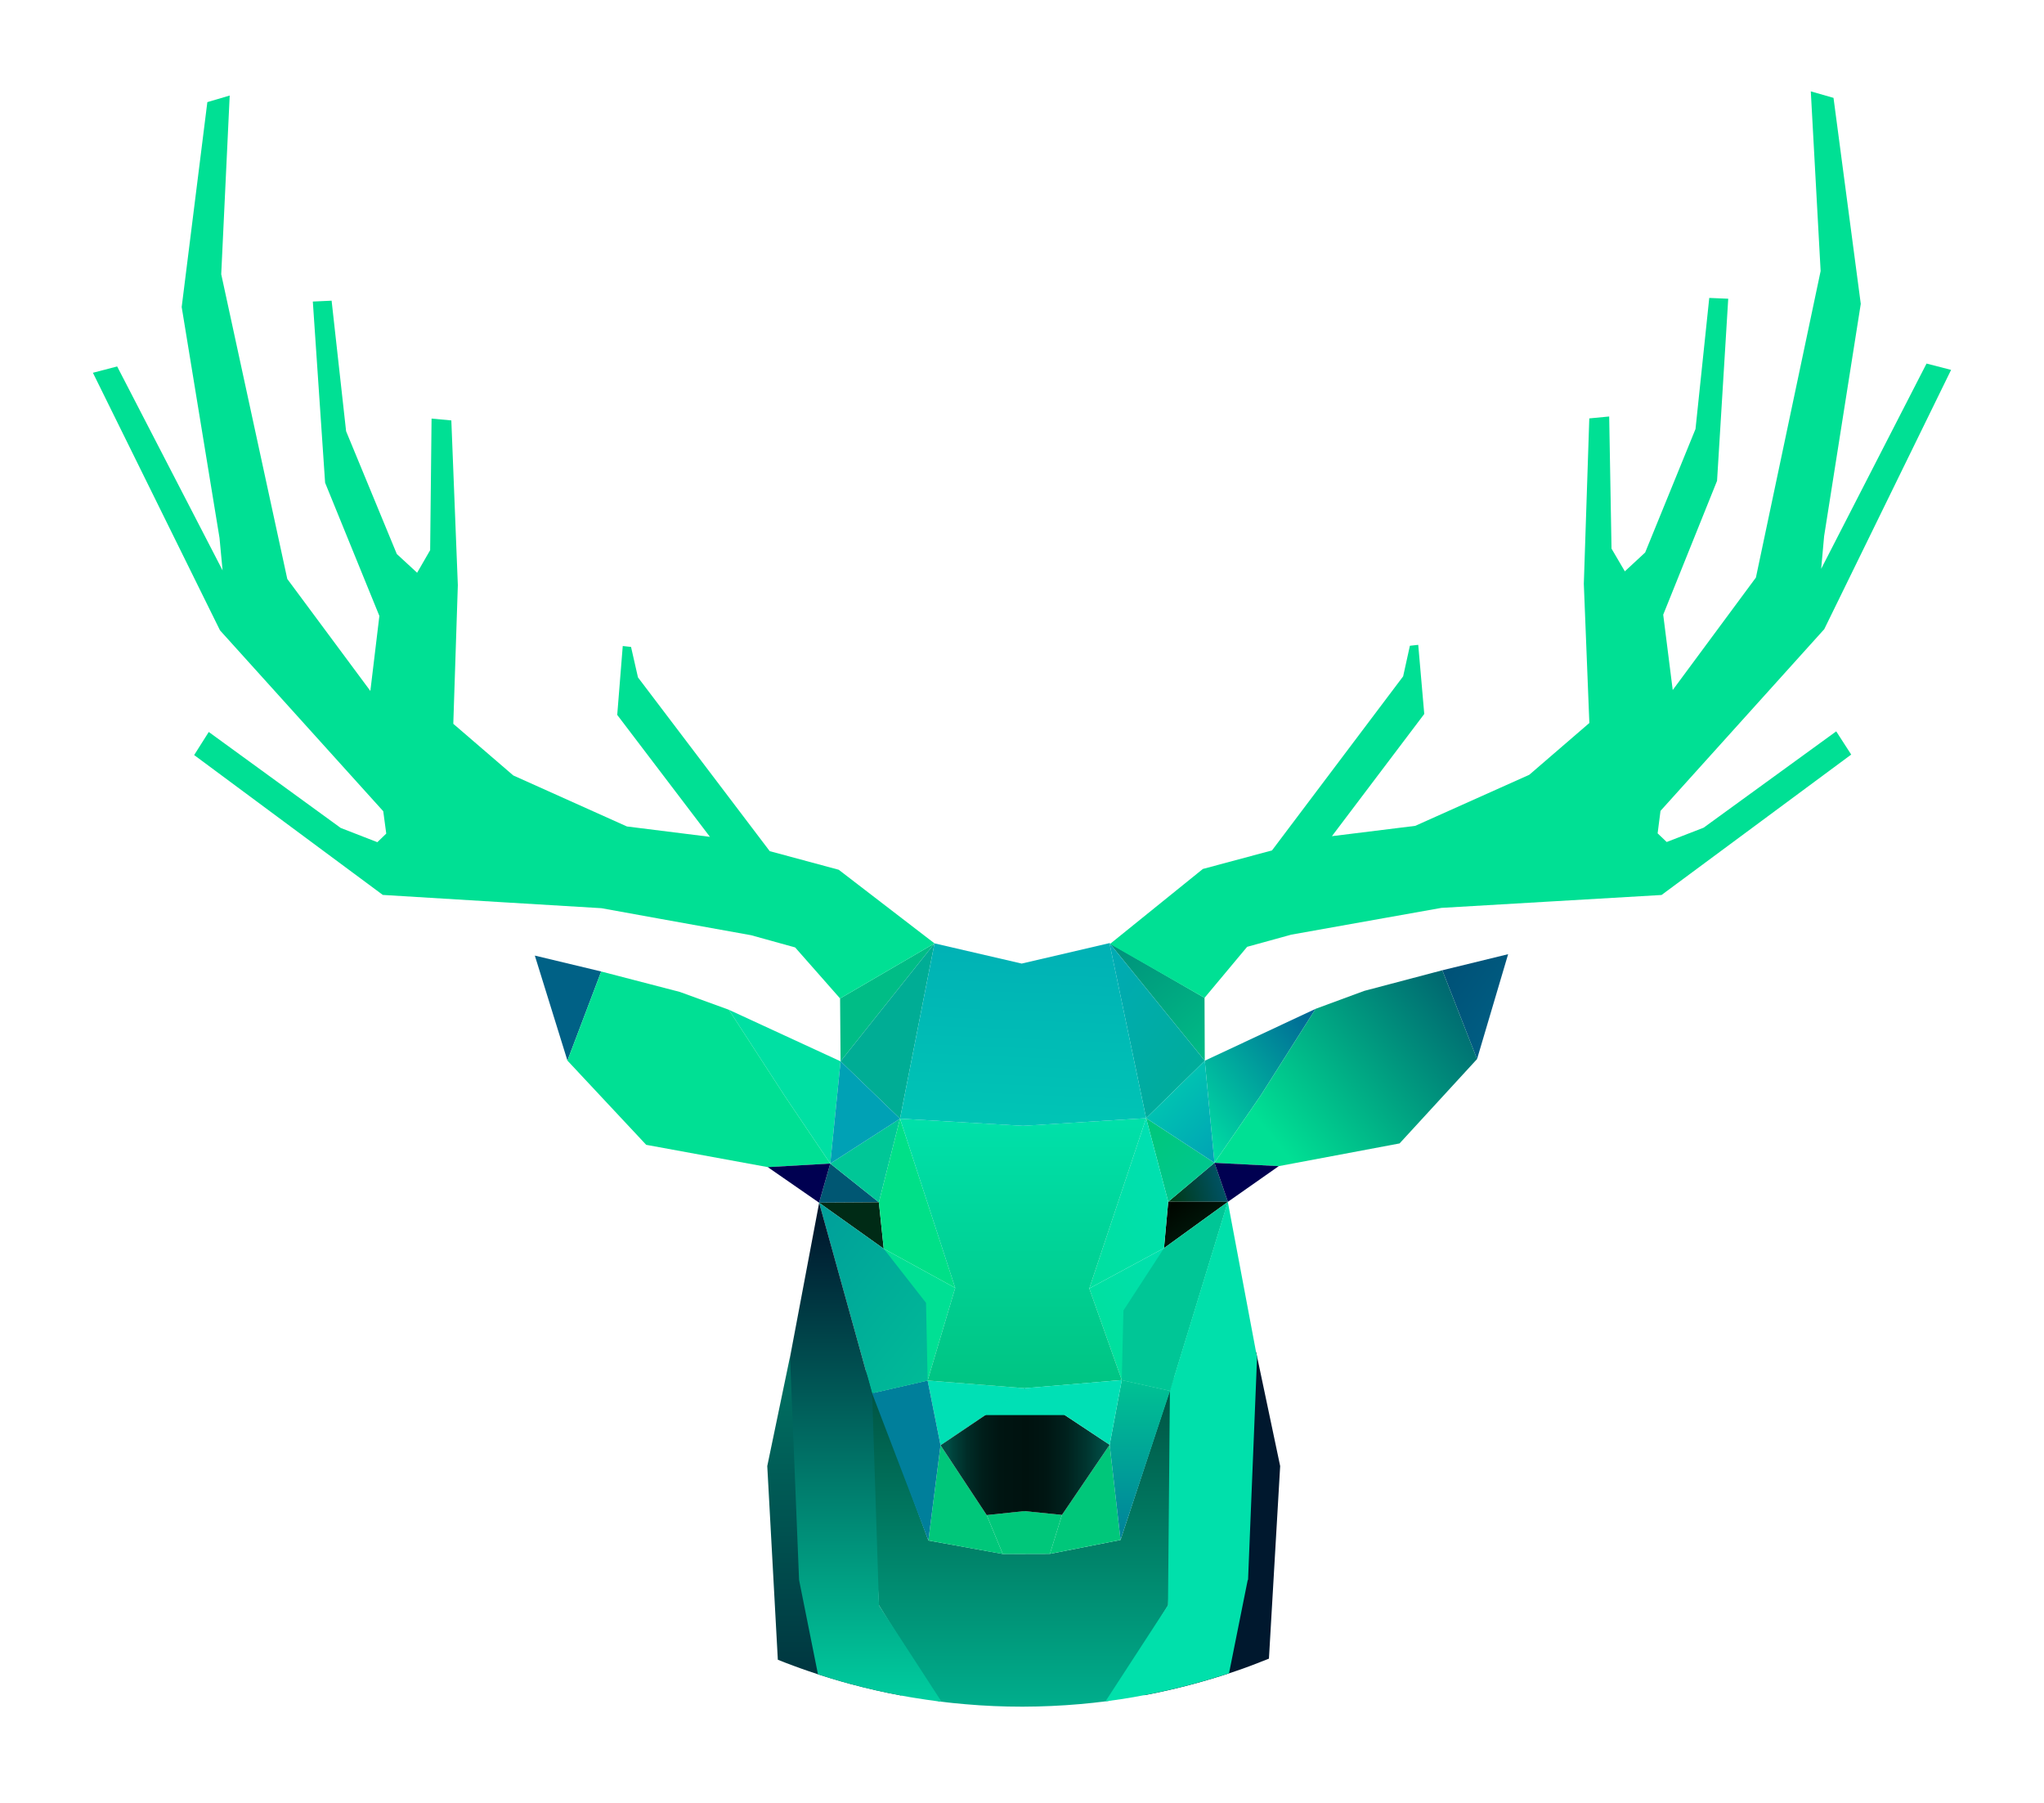 <svg viewBox="0 0 220 194" fill="none" xmlns="http://www.w3.org/2000/svg">
<g filter="url(#filter0_d)">
<path d="M97.022 172.643C95.158 172.299 93.315 171.876 91.497 171.387C90.823 171.202 90.156 171.017 89.495 170.812C89.006 170.667 88.524 170.515 88.035 170.356C87.691 170.244 87.341 170.125 86.997 170.006C86.462 169.821 85.933 169.636 85.405 169.438C84.836 169.226 84.275 169.015 83.72 168.79L82.583 147.948L85.028 136.199L96.876 172.207L97.022 172.643Z" fill="url(#paint0_linear)"/>
<path d="M137.787 147.948L136.578 168.671C136.009 168.903 135.441 169.121 134.873 169.339C134.304 169.557 133.729 169.762 133.155 169.96C132.87 170.059 132.58 170.158 132.289 170.251C131.8 170.416 131.304 170.568 130.809 170.72C128.293 171.491 125.736 172.122 123.15 172.61L123.19 172.478L123.203 172.425L135.196 135.657L137.787 147.948Z" fill="url(#paint1_linear)"/>
<path d="M125.734 162.93L119.324 173.225L119 173.265C118.881 173.278 118.762 173.298 118.643 173.311C118.544 173.324 118.438 173.338 118.339 173.344L117.672 173.424C117.196 173.476 116.727 173.523 116.251 173.562C114.225 173.741 112.181 173.833 110.119 173.84H110C107.958 173.84 105.923 173.754 103.907 173.575C103.465 173.536 103.022 173.496 102.579 173.45C102.381 173.43 102.176 173.41 101.978 173.384L101.654 173.344L101.343 173.305L101 173.265L94.603 162.923L93.189 137.674L99.923 155.958L107.932 157.406L113.007 157.392L120.606 155.899L126.388 138.354L125.734 162.93Z" fill="url(#paint2_linear)"/>
<path d="M119.416 91.666L129.646 97.554L129.672 104.321L119.416 91.666Z" fill="url(#paint3_linear)"/>
<path d="M155.239 94.588L162.323 92.857L158.979 104.144L155.239 94.588Z" fill="url(#paint4_linear)"/>
<path d="M129.672 104.322L130.716 115.311L135.725 108.016L141.6 98.738L129.672 104.322Z" fill="url(#paint5_linear)"/>
<path d="M155.239 94.588L146.833 96.808L141.6 98.738L135.725 108.016L130.716 115.311L137.635 115.668L150.64 113.223L158.979 104.143L155.239 94.588Z" fill="url(#paint6_linear)"/>
<path d="M125.74 119.5L130.716 115.311L132.163 119.507L125.74 119.5Z" fill="url(#paint7_linear)"/>
<path d="M130.716 115.311L137.635 115.667L132.163 119.507L130.716 115.311Z" fill="url(#paint8_linear)"/>
<path d="M125.74 119.5L132.164 119.507L125.285 124.49L125.74 119.5Z" fill="url(#paint9_linear)"/>
<path d="M119.416 91.666L129.672 104.321L123.361 110.506L119.416 91.666Z" fill="url(#paint10_linear)"/>
<path d="M125.74 119.5L130.716 115.311L123.361 110.507L125.74 119.5Z" fill="url(#paint11_linear)"/>
<path d="M129.672 104.321L130.716 115.31L123.361 110.506L129.672 104.321Z" fill="url(#paint12_linear)"/>
<path d="M123.361 110.507L117.242 128.831L125.284 124.49L125.74 119.5L123.361 110.507Z" fill="url(#paint13_linear)"/>
<path d="M123.877 130.616L125.284 124.49L117.242 128.832L120.738 138.691L125.938 139.847L123.877 130.616Z" fill="url(#paint14_linear)"/>
<path d="M119.436 145.655L114.302 153.201L113.007 157.39L120.606 155.897L119.436 145.655Z" fill="url(#paint15_linear)"/>
<path d="M90.473 104.387L90.42 97.621L100.583 91.693L90.473 104.387Z" fill="url(#paint16_linear)"/>
<path d="M61.074 104.308L57.565 93.008L64.708 94.719L61.074 104.308Z" fill="url(#paint17_linear)"/>
<path d="M90.473 104.388L89.363 115.391L84.453 108.102L78.446 98.838L90.473 104.388Z" fill="url(#paint18_linear)"/>
<path d="M64.708 94.72L73.173 96.92L78.446 98.837L84.453 108.101L89.363 115.39L82.636 115.773L69.552 113.374L61.074 104.308L64.708 94.72Z" fill="url(#paint19_linear)"/>
<path d="M88.16 119.599L89.363 115.39L94.596 119.56L88.16 119.599Z" fill="url(#paint20_linear)"/>
<path d="M88.16 119.599L82.636 115.773L89.363 115.39L88.16 119.599Z" fill="url(#paint21_linear)"/>
<path d="M95.118 124.556L88.16 119.6L94.596 119.56L95.118 124.556Z" fill="url(#paint22_linear)"/>
<path d="M96.87 110.559L90.473 104.387L100.583 91.693L96.87 110.559Z" fill="url(#paint23_linear)"/>
<path d="M96.87 110.558L89.363 115.389L94.597 119.559L96.87 110.558Z" fill="url(#paint24_linear)"/>
<path d="M96.87 110.559L89.363 115.389L90.473 104.387L96.87 110.559Z" fill="url(#paint25_linear)"/>
<path d="M96.87 110.558L102.81 128.77L95.118 124.554L94.596 119.559L96.87 110.558Z" fill="url(#paint26_linear)"/>
<path d="M101.231 145.709L99.843 138.744L110.35 139.57L101.231 145.709Z" fill="url(#paint27_linear)"/>
<path d="M95.119 124.555L96.804 130.357L93.863 140.104L99.843 138.743L102.81 128.771L95.119 124.555Z" fill="url(#paint28_linear)"/>
<path d="M101.231 145.708L106.2 153.221L107.932 157.411L99.923 155.957L101.231 145.708Z" fill="url(#paint29_linear)"/>
<path d="M114.302 153.2L110.304 152.797V152.784L110.251 152.791L110.198 152.784V152.797L106.2 153.22L107.932 157.41L113.007 157.39L114.302 153.2Z" fill="url(#paint30_linear)"/>
<path d="M119.436 145.656L110.35 139.643V139.57L110.297 139.603L110.244 139.57V139.643L101.231 145.709L106.2 153.222L110.251 152.793L114.302 153.202L119.436 145.656Z" fill="url(#paint31_linear)"/>
<path d="M117.242 128.831L123.362 110.507L110.126 111.326L96.87 110.56L102.81 128.772L99.843 138.743L110.245 139.563V139.569L110.297 139.563L110.35 139.569V139.563L120.738 138.69L117.242 128.831Z" fill="url(#paint32_linear)"/>
<path d="M110.178 111.326L123.362 110.506L119.417 91.666L109.967 93.867L100.584 91.693L96.87 110.559L110.073 111.326V111.332L110.126 111.326L110.178 111.332V111.326Z" fill="url(#paint33_linear)"/>
<path d="M120.738 138.69L119.436 145.655L120.606 155.898L125.939 139.847L120.738 138.69Z" fill="url(#paint34_linear)"/>
<path d="M99.843 138.744L93.863 140.105L99.923 155.958L101.231 145.709L99.843 138.744Z" fill="url(#paint35_linear)"/>
<path d="M99.843 138.742L93.863 140.103L88.16 119.599L95.118 124.555L99.671 130.383L99.843 138.742Z" fill="url(#paint36_linear)"/>
<path d="M120.738 138.69L125.939 139.847L132.164 119.507L125.285 124.49L120.917 131.203L120.738 138.69Z" fill="url(#paint37_linear)"/>
<path d="M110.244 139.569L120.738 138.69L119.436 145.655L110.244 139.569Z" fill="url(#paint38_linear)"/>
<path d="M105.909 142.458H115.26L110.244 139.57L105.909 142.458Z" fill="url(#paint39_linear)"/>
<path d="M183.363 79.244L179.391 80.784L178.413 79.852L178.724 77.433L196.348 57.88L210 29.974L207.357 29.294L196.017 51.384L196.334 47.869L200.279 22.87L197.345 0.7L194.9 0L195.958 19.335L188.993 52.323L180.039 64.429L179.015 56.321L184.81 41.915L186.013 22.316L183.971 22.23L182.491 36.338L177.072 49.627L174.885 51.655L173.451 49.21L173.2 34.99L171.059 35.195L170.47 52.997L171.065 67.977L164.602 73.548L152.325 79.046L143.358 80.156L153.296 67.006L152.648 59.565L151.75 59.664L151.023 62.955L136.908 81.689L129.467 83.685L119.469 91.76L129.646 97.555L134.232 92.064L138.983 90.755L149.093 88.951L155.14 87.874L166.288 87.22L178.836 86.486L199.249 71.374L197.636 68.876L183.363 79.244Z" fill="url(#paint40_linear)"/>
<path d="M82.847 81.768L68.666 63.068L67.92 59.79L67.028 59.691L66.433 67.105L76.411 80.229L67.477 79.112L55.245 73.621L48.789 68.063L49.278 53.142L48.578 35.413L46.45 35.215L46.298 49.376L44.897 51.807L42.71 49.792L37.252 36.576L35.692 22.527L33.67 22.619L34.992 42.12L40.833 56.453L39.862 64.528L30.921 52.475L23.811 19.679L24.723 0.449L22.317 1.157L19.555 23.208L23.626 48.054L23.956 51.55L12.61 29.604L10 30.285L23.679 58.006L41.25 77.473L41.573 79.878L40.615 80.804L36.67 79.27L22.469 68.942L20.897 71.427L41.203 86.48L53.66 87.24L64.735 87.907L70.755 88.998L80.838 90.815L85.583 92.13L90.42 97.621L100.583 91.694L90.275 83.771L82.847 81.768Z" fill="url(#paint41_linear)"/>
<path d="M101.343 173.309L101 173.27C100.094 173.151 99.196 173.019 98.304 172.873C98.171 172.853 98.039 172.827 97.907 172.807L97.028 172.649C95.165 172.305 93.321 171.882 91.504 171.393C90.83 171.208 90.162 171.023 89.502 170.818C89.013 170.673 88.53 170.521 88.041 170.362L86.006 160.199L85.035 136.212L88.167 119.612L93.87 140.117L94.61 162.941L101.343 173.309Z" fill="url(#paint42_linear)"/>
<path d="M135.302 136.199L134.331 160.186L134.291 160.226L132.283 170.244C131.794 170.409 131.298 170.561 130.802 170.713C128.286 171.484 125.729 172.115 123.144 172.603C122.846 172.656 122.549 172.715 122.251 172.768L122.04 172.808C122.027 172.808 122.02 172.814 122.007 172.814C121.115 172.966 120.216 173.105 119.311 173.224L118.987 173.264L125.714 162.922L125.919 139.84L132.15 119.507L135.19 135.664L135.302 136.199Z" fill="url(#paint43_linear)"/>
</g>
<defs>
<filter id="filter0_d" x="0.167" y="0" width="219.667" height="193.507" filterUnits="userSpaceOnUse" color-interpolation-filters="sRGB">
<feFlood flood-opacity="0" result="BackgroundImageFix"/>
<feColorMatrix in="SourceAlpha" type="matrix" values="0 0 0 0 0 0 0 0 0 0 0 0 0 0 0 0 0 0 127 0"/>
<feOffset dy="9.833"/>
<feGaussianBlur stdDeviation="4.917"/>
<feColorMatrix type="matrix" values="0 0 0 0 0.191 0 0 0 0 0.175 0 0 0 0 0.954 0 0 0 0.25 0"/>
<feBlend mode="normal" in2="BackgroundImageFix" result="effect1_dropShadow"/>
<feBlend mode="normal" in="SourceGraphic" in2="effect1_dropShadow" result="shape"/>
</filter>
<linearGradient id="paint0_linear" x1="89.802" y1="74.602" x2="89.802" y2="187.425" gradientUnits="userSpaceOnUse">
<stop stop-color="#00E0A4"/>
<stop offset="1" stop-color="#00182E"/>
</linearGradient>
<linearGradient id="paint1_linear" x1="35394.3" y1="-72453.1" x2="35394.3" y2="-9362.58" gradientUnits="userSpaceOnUse">
<stop stop-color="#00E0A4"/>
<stop offset="1" stop-color="#00182E"/>
</linearGradient>
<linearGradient id="paint2_linear" x1="109.788" y1="192.775" x2="109.788" y2="112.247" gradientUnits="userSpaceOnUse">
<stop stop-color="#00E0B5"/>
<stop offset="1" stop-color="#000B08"/>
</linearGradient>
<linearGradient id="paint3_linear" x1="121.316" y1="90.449" x2="131.948" y2="102.779" gradientUnits="userSpaceOnUse">
<stop stop-color="#00917B"/>
<stop offset="1" stop-color="#00BD86"/>
</linearGradient>
<linearGradient id="paint4_linear" x1="156.904" y1="90.198" x2="166.704" y2="97.276" gradientUnits="userSpaceOnUse">
<stop stop-color="#004F75"/>
<stop offset="1" stop-color="#006186"/>
</linearGradient>
<linearGradient id="paint5_linear" x1="127.837" y1="112.032" x2="149.423" y2="94.407" gradientUnits="userSpaceOnUse">
<stop stop-color="#00E0A3"/>
<stop offset="1" stop-color="#00298F"/>
</linearGradient>
<linearGradient id="paint6_linear" x1="137.519" y1="113.34" x2="173.987" y2="83.564" gradientUnits="userSpaceOnUse">
<stop stop-color="#00E094"/>
<stop offset="1" stop-color="#000051"/>
</linearGradient>
<linearGradient id="paint7_linear" x1="132.617" y1="117.075" x2="126.256" y2="118.878" gradientUnits="userSpaceOnUse">
<stop stop-color="#005773"/>
<stop offset="1" stop-color="#003B1B"/>
</linearGradient>
<linearGradient id="paint8_linear" x1="174819" y1="-136950" x2="175019" y2="-136482" gradientUnits="userSpaceOnUse">
<stop stop-color="#00E094"/>
<stop offset="1" stop-color="#000051"/>
</linearGradient>
<linearGradient id="paint9_linear" x1="126.596" y1="119.654" x2="131.651" y2="126.568" gradientUnits="userSpaceOnUse">
<stop stop-color="#000700"/>
<stop offset="1" stop-color="#002B16"/>
</linearGradient>
<linearGradient id="paint10_linear" x1="119.304" y1="92.079" x2="134.802" y2="103.646" gradientUnits="userSpaceOnUse">
<stop stop-color="#00ABB5"/>
<stop offset="1" stop-color="#00AD95"/>
</linearGradient>
<linearGradient id="paint11_linear" x1="123.587" y1="110.733" x2="131.92" y2="119.478" gradientUnits="userSpaceOnUse">
<stop stop-color="#00C77A"/>
<stop offset="1" stop-color="#00C797"/>
</linearGradient>
<linearGradient id="paint12_linear" x1="123.66" y1="103.306" x2="133.239" y2="113.359" gradientUnits="userSpaceOnUse">
<stop stop-color="#00D4B0"/>
<stop offset="1" stop-color="#00A1B5"/>
</linearGradient>
<linearGradient id="paint13_linear" x1="100.324" y1="137.399" x2="128.777" y2="114.167" gradientUnits="userSpaceOnUse">
<stop stop-color="#00E088"/>
<stop offset="1" stop-color="#00E0B5"/>
</linearGradient>
<linearGradient id="paint14_linear" x1="115.018" y1="140.406" x2="131.971" y2="124.758" gradientUnits="userSpaceOnUse">
<stop stop-color="#00E094"/>
<stop offset="1" stop-color="#00E0B5"/>
</linearGradient>
<linearGradient id="paint15_linear" x1="15363.5" y1="-3280.61" x2="17681.4" y2="-4469.58" gradientUnits="userSpaceOnUse">
<stop stop-color="#00C77A"/>
<stop offset="1" stop-color="#00C797"/>
</linearGradient>
<linearGradient id="paint16_linear" x1="-524553" y1="-838926" x2="-526545" y2="-837049" gradientUnits="userSpaceOnUse">
<stop stop-color="#00917B"/>
<stop offset="1" stop-color="#00BD86"/>
</linearGradient>
<linearGradient id="paint17_linear" x1="-282287" y1="-766889" x2="-283555" y2="-766264" gradientUnits="userSpaceOnUse">
<stop stop-color="#004F75"/>
<stop offset="1" stop-color="#006186"/>
</linearGradient>
<linearGradient id="paint18_linear" x1="-83941.9" y1="-18816.9" x2="-88966.9" y2="-21705.3" gradientUnits="userSpaceOnUse">
<stop stop-color="#00E0A3"/>
<stop offset="1" stop-color="#00298F"/>
</linearGradient>
<linearGradient id="paint19_linear" x1="-198464" y1="-13754.1" x2="-210043" y2="-26272.4" gradientUnits="userSpaceOnUse">
<stop stop-color="#00E094"/>
<stop offset="1" stop-color="#000051"/>
</linearGradient>
<linearGradient id="paint20_linear" x1="10955.3" y1="-5085.13" x2="11417.8" y2="-4766.18" gradientUnits="userSpaceOnUse">
<stop stop-color="#005773"/>
<stop offset="1" stop-color="#003B1B"/>
</linearGradient>
<linearGradient id="paint21_linear" x1="-201268" y1="-135711" x2="-201542" y2="-135083" gradientUnits="userSpaceOnUse">
<stop stop-color="#00E094"/>
<stop offset="1" stop-color="#000051"/>
</linearGradient>
<linearGradient id="paint22_linear" x1="-193418" y1="-147985" x2="-193747" y2="-147332" gradientUnits="userSpaceOnUse">
<stop stop-color="#000700"/>
<stop offset="1" stop-color="#002B16"/>
</linearGradient>
<linearGradient id="paint23_linear" x1="-647788" y1="-2.01514e+06" x2="-650778" y2="-2.01381e+06" gradientUnits="userSpaceOnUse">
<stop stop-color="#00ABB5"/>
<stop offset="1" stop-color="#00AD95"/>
</linearGradient>
<linearGradient id="paint24_linear" x1="-270907" y1="-439697" x2="-272019" y2="-438707" gradientUnits="userSpaceOnUse">
<stop stop-color="#00C77A"/>
<stop offset="1" stop-color="#00C797"/>
</linearGradient>
<linearGradient id="paint25_linear" x1="-282018" y1="-544270" x2="-283475" y2="-543194" gradientUnits="userSpaceOnUse">
<stop stop-color="#00D4B0"/>
<stop offset="1" stop-color="#00A1B5"/>
</linearGradient>
<linearGradient id="paint26_linear" x1="-54583.7" y1="-17110.1" x2="-60083.9" y2="-18914.8" gradientUnits="userSpaceOnUse">
<stop stop-color="#00E088"/>
<stop offset="1" stop-color="#00E0B5"/>
</linearGradient>
<linearGradient id="paint27_linear" x1="-429044" y1="-238595" x2="-429474" y2="-237303" gradientUnits="userSpaceOnUse">
<stop stop-color="#00E094"/>
<stop offset="1" stop-color="#00E0B5"/>
</linearGradient>
<linearGradient id="paint28_linear" x1="15253.5" y1="-13336" x2="18898" y2="-15433.2" gradientUnits="userSpaceOnUse">
<stop stop-color="#00E094"/>
<stop offset="1" stop-color="#00E0B5"/>
</linearGradient>
<linearGradient id="paint29_linear" x1="-52996.4" y1="-4674.99" x2="-55403.5" y2="-5969.79" gradientUnits="userSpaceOnUse">
<stop stop-color="#00C77A"/>
<stop offset="1" stop-color="#00C797"/>
</linearGradient>
<linearGradient id="paint30_linear" x1="17059.7" y1="-3060.35" x2="17390.4" y2="-3639.49" gradientUnits="userSpaceOnUse">
<stop stop-color="#00C77A"/>
<stop offset="1" stop-color="#00C797"/>
</linearGradient>
<linearGradient id="paint31_linear" x1="118.855" y1="146.396" x2="102.064" y2="146.396" gradientUnits="userSpaceOnUse">
<stop stop-color="#004D45"/>
<stop offset="0.11" stop-color="#003630"/>
<stop offset="0.24" stop-color="#00221E"/>
<stop offset="0.37" stop-color="#001613"/>
<stop offset="0.5" stop-color="#00120F"/>
<stop offset="0.67" stop-color="#001512"/>
<stop offset="0.78" stop-color="#001E1A"/>
<stop offset="0.88" stop-color="#002D28"/>
<stop offset="0.97" stop-color="#00423B"/>
<stop offset="1" stop-color="#004D45"/>
</linearGradient>
<linearGradient id="paint32_linear" x1="110.116" y1="138.509" x2="110.116" y2="111.049" gradientUnits="userSpaceOnUse">
<stop stop-color="#00C584"/>
<stop offset="1" stop-color="#00E0A9"/>
</linearGradient>
<linearGradient id="paint33_linear" x1="110" y1="113.432" x2="111.114" y2="85.575" gradientUnits="userSpaceOnUse">
<stop stop-color="#00C7B5"/>
<stop offset="1" stop-color="#00ABB5"/>
</linearGradient>
<linearGradient id="paint34_linear" x1="122.687" y1="156.559" x2="122.687" y2="137.724" gradientUnits="userSpaceOnUse">
<stop stop-color="#007F9B"/>
<stop offset="1" stop-color="#00C693"/>
</linearGradient>
<linearGradient id="paint35_linear" x1="14178.2" y1="-12635.6" x2="14178.2" y2="-17273.9" gradientUnits="userSpaceOnUse">
<stop stop-color="#007F9B"/>
<stop offset="1" stop-color="#00C693"/>
</linearGradient>
<linearGradient id="paint36_linear" x1="107.767" y1="143.039" x2="78.587" y2="119.502" gradientUnits="userSpaceOnUse">
<stop stop-color="#00C696"/>
<stop offset="1" stop-color="#00959B"/>
</linearGradient>
<linearGradient id="paint37_linear" x1="24350.8" y1="-12000.3" x2="31632.8" y2="-15175.1" gradientUnits="userSpaceOnUse">
<stop stop-color="#00C696"/>
<stop offset="1" stop-color="#00959B"/>
</linearGradient>
<linearGradient id="paint38_linear" x1="379467" y1="-242465" x2="379905" y2="-241174" gradientUnits="userSpaceOnUse">
<stop stop-color="#00E094"/>
<stop offset="1" stop-color="#00E0B5"/>
</linearGradient>
<linearGradient id="paint39_linear" x1="19158.1" y1="-6926.69" x2="19200.5" y2="-6632.41" gradientUnits="userSpaceOnUse">
<stop stop-color="#00E094"/>
<stop offset="1" stop-color="#00E0B5"/>
</linearGradient>
<linearGradient id="paint40_linear" x1="265187" y1="-155536" x2="265187" y2="-350514" gradientUnits="userSpaceOnUse">
<stop stop-color="#00E094"/>
<stop offset="1" stop-color="#000051"/>
</linearGradient>
<linearGradient id="paint41_linear" x1="115208" y1="-154924" x2="115208" y2="-349137" gradientUnits="userSpaceOnUse">
<stop stop-color="#00E094"/>
<stop offset="1" stop-color="#000051"/>
</linearGradient>
<linearGradient id="paint42_linear" x1="93.189" y1="178.528" x2="93.189" y2="121.694" gradientUnits="userSpaceOnUse">
<stop stop-color="#00E0AB"/>
<stop offset="1" stop-color="#00182E"/>
</linearGradient>
<linearGradient id="paint43_linear" x1="38614.1" y1="-20964.9" x2="38614.1" y2="-67239.2" gradientUnits="userSpaceOnUse">
<stop stop-color="#00E0AB"/>
<stop offset="1" stop-color="#00182E"/>
</linearGradient>
</defs>
</svg>